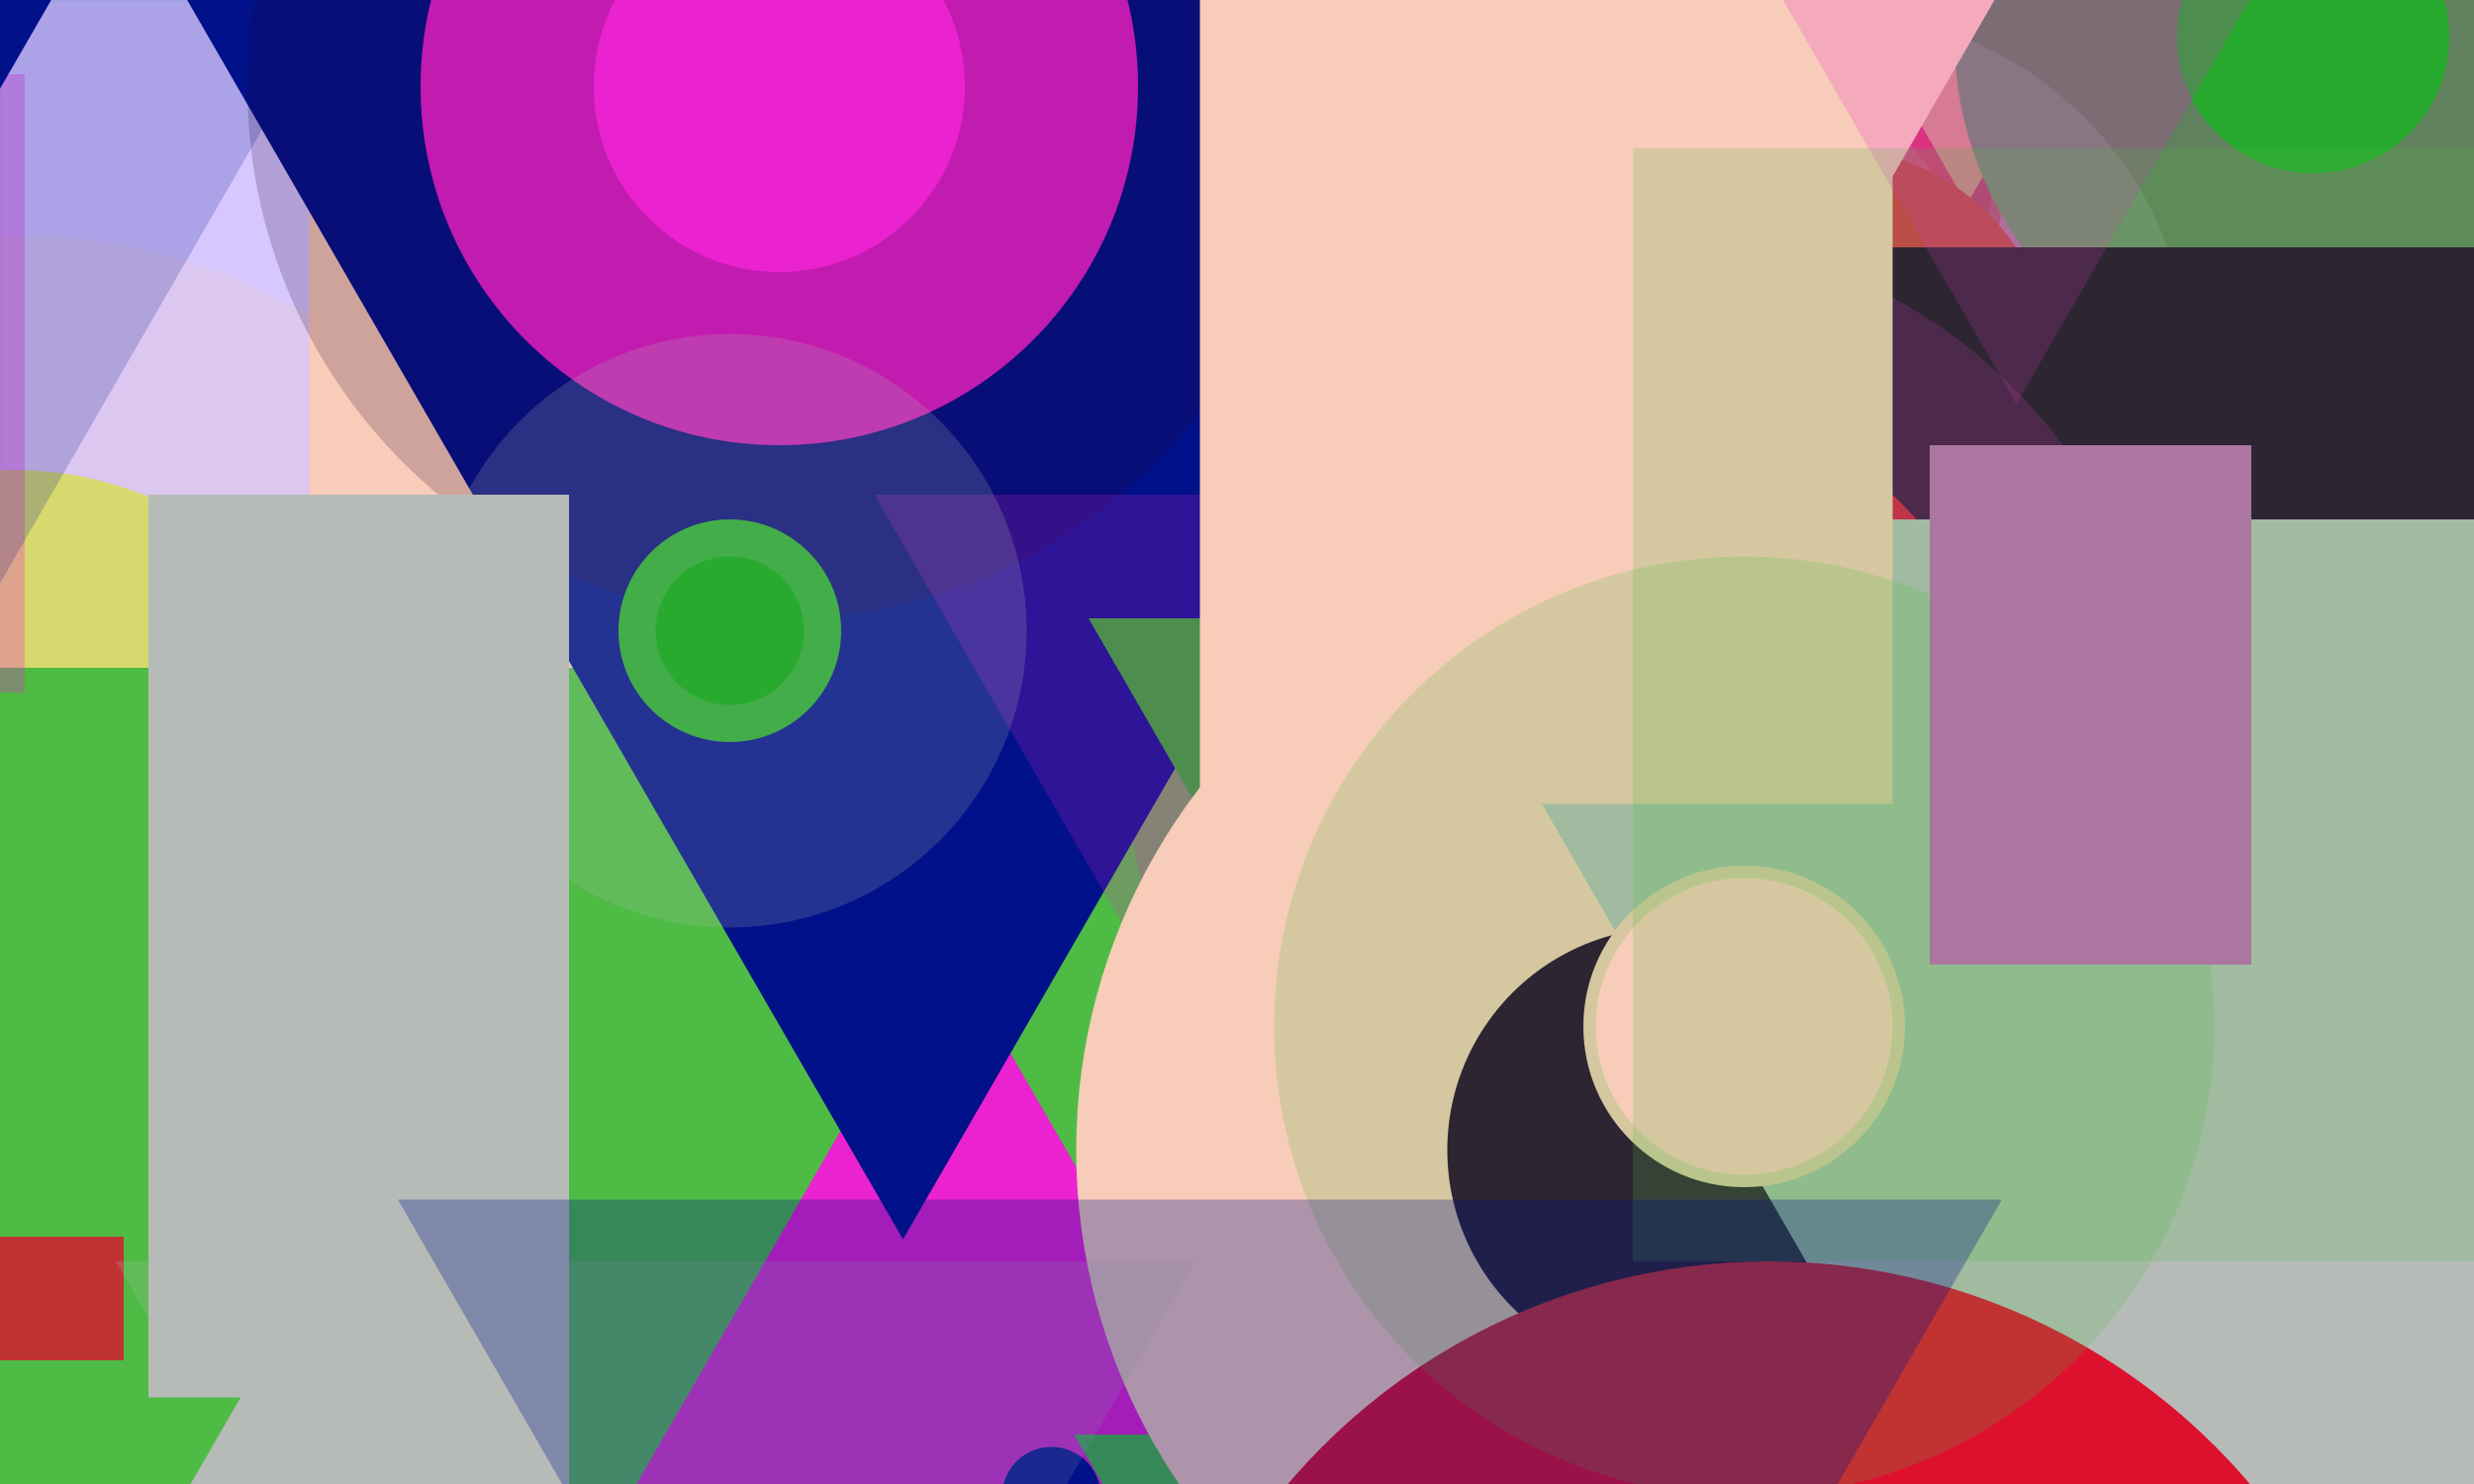 <?xml version="1.0" standalone="no"?>
<svg xmlns="http://www.w3.org/2000/svg" xmlns:xlink="http://www.w3.org/1999/xlink/" width="20in" height="12in" viewBox="0 0 100 60" version="1.2">

  <desc>Picture by J. Wendt</desc>
  <!-- START Generator PARAMETERS in Json -->
  <desc>{"params":{"structure":"RANDOM","nr_of_figures":96,"rows":12,"columns":6,"x":["ri",[-20,80]],"y":["ri",[-20,120]],"height":["rr",[5,34,4]],"width":["rr",[3,21,5]],"palette":["#27AA2E","#D0DD5C","#EA22CF","#00118A","#DD112E","#27002E","#F7CCB8","#B6BBB8","#4EBB45","#C366B8","#C377E6","#7544FD"],"figures":["rc",[["polygon","circle","rect"]]],"fill":["rc",[["#27AA2E","#D0DD5C","#EA22CF","#00118A","#DD112E","#27002E","#F7CCB8","#B6BBB8","#4EBB45","#C366B8","#C377E6","#7544FD"]]],"stroke":["rc",[["#EA22CF","#00118A","#DD112E","#27002E","#F7CCB8","#B6BBB8","#4EBB45"]]],"stroke-opacity":["rc",[[0.2,0.3,1]]],"stroke-width":["ri",[10,25]]}}</desc>
  <!-- END Generator PARAMETERS in Json -->

  <!-- Show outline of canvas using 'rect' element -->
  <rect id="bg-00" x="0" y="0" width="100" height="60" fill="#7544FD" opacity=".3" stroke="#32A0A5" stroke-opacity=".3" stroke-width="0.1"/>

<circle fill="#DD112E" stroke="#F7CCB8" stroke-opacity="0.3" stroke-width="25" r="6.50" cx="74.50" cy="7.50"/>
<circle fill="#DD112E" stroke="#27002E" stroke-opacity="0.3" stroke-width="18" r="10.50" cx="83.50" cy="26.50"/>
<circle fill="#EA22CF" stroke="#4EBB45" stroke-opacity="0.2" stroke-width="12" r="4.50" cx="-5.50" cy="48.50"/>
<circle fill="#EA22CF" stroke="#B6BBB8" stroke-opacity="0.3" stroke-width="19" r="6.50" cx="71.50" cy="100.50"/>
<circle fill="#27002E" stroke="#27002E" stroke-opacity="0.2" stroke-width="18" r="14.50" cx="29.50" cy="119.50"/>
<circle fill="#4EBB45" stroke="#F7CCB8" stroke-opacity="0.2" stroke-width="15" r="10.50" cx="63.50" cy="17.50"/>
<circle fill="#C377E6" stroke="#27002E" stroke-opacity="1" stroke-width="10" r="16.50" cx="47.50" cy="126.50"/>
<polygon fill="#D0DD5C" stroke="#EA22CF" stroke-opacity="1" stroke-width="21" points="71.00,99.00 104.00,99.00 87.50,127.58"/>
<rect fill="#C366B8" height="25" stroke="#DD112E" stroke-opacity="0.3" stroke-width="13" width="13" x="43" y="32"/>
<rect fill="#EA22CF" height="29" stroke="#4EBB45" stroke-opacity="0.2" stroke-width="20" width="3" x="73" y="53"/>
<rect fill="#D0DD5C" height="9" stroke="#B6BBB8" stroke-opacity="1" stroke-width="22" width="8" x="22" y="53"/>
<circle fill="#27AA2E" stroke="#B6BBB8" stroke-opacity="1" stroke-width="15" r="6.50" cx="27.50" cy="-13.50"/>
<rect fill="#27002E" height="9" stroke="#27002E" stroke-opacity="0.3" stroke-width="22" width="3" x="9" y="113"/>
<polygon fill="#D0DD5C" stroke="#DD112E" stroke-opacity="0.2" stroke-width="22" points="73.00,-3.00 86.00,-3.00 79.50,8.26"/>
<rect fill="#27AA2E" height="17" stroke="#4EBB45" stroke-opacity="0.2" stroke-width="18" width="13" x="4" y="70"/>
<circle fill="#27AA2E" stroke="#EA22CF" stroke-opacity="0.3" stroke-width="18" r="14.50" cx="93.50" cy="1.50"/>
<circle fill="#EA22CF" stroke="#F7CCB8" stroke-opacity="0.2" stroke-width="25" r="16.50" cx="33.50" cy="98.50"/>
<rect fill="#00118A" height="29" stroke="#F7CCB8" stroke-opacity="0.3" stroke-width="14" width="13" x="67" y="99"/>
<rect fill="#D0DD5C" height="5" stroke="#F7CCB8" stroke-opacity="1" stroke-width="20" width="8" x="72" y="110"/>
<rect fill="#F7CCB8" height="25" stroke="#DD112E" stroke-opacity="0.3" stroke-width="19" width="13" x="63" y="98"/>
<polygon fill="#4EBB45" stroke="#F7CCB8" stroke-opacity="0.3" stroke-width="21" points="56.00,41.00 73.00,41.00 64.50,55.72"/>
<circle fill="#B6BBB8" stroke="#DD112E" stroke-opacity="0.3" stroke-width="22" r="10.50" cx="-0.50" cy="76.50"/>
<polygon fill="#DD112E" stroke="#00118A" stroke-opacity="0.3" stroke-width="20" points="42.00,84.00 63.00,84.00 52.50,102.19"/>
<circle fill="#DD112E" stroke="#B6BBB8" stroke-opacity="0.2" stroke-width="11" r="9.00" cx="74.00" cy="15.00"/>
<polygon fill="#4EBB45" stroke="#4EBB45" stroke-opacity="1" stroke-width="17" points="-19.00,47.00 10.00,47.00 -4.50,72.11"/>
<polygon fill="#B6BBB8" stroke="#00118A" stroke-opacity="0.3" stroke-width="12" points="60.00,19.00 77.00,19.00 68.50,33.72"/>
<circle fill="#F7CCB8" stroke="#DD112E" stroke-opacity="1" stroke-width="11" r="16.50" cx="29.50" cy="91.50"/>
<polygon fill="#EA22CF" stroke="#DD112E" stroke-opacity="1" stroke-width="12" points="-6.00,58.00 3.00,58.00 -1.50,65.79"/>
<circle fill="#27AA2E" stroke="#27002E" stroke-opacity="1" stroke-width="16" r="16.50" cx="48.50" cy="111.50"/>
<rect fill="#4EBB45" height="13" stroke="#4EBB45" stroke-opacity="0.3" stroke-width="13" width="18" x="44" y="70"/>
<rect fill="#7544FD" height="29" stroke="#4EBB45" stroke-opacity="1" stroke-width="13" width="18" x="-1" y="83"/>
<rect fill="#EA22CF" height="9" stroke="#B6BBB8" stroke-opacity="1" stroke-width="20" width="3" x="50" y="25"/>
<rect fill="#D0DD5C" height="5" stroke="#4EBB45" stroke-opacity="0.3" stroke-width="13" width="3" x="7" y="-14"/>
<circle fill="#00118A" stroke="#00118A" stroke-opacity="0.2" stroke-width="10" r="4.50" cx="61.50" cy="122.50"/>
<circle fill="#D0DD5C" stroke="#F7CCB8" stroke-opacity="0.2" stroke-width="19" r="14.50" cx="0.50" cy="33.50"/>
<circle fill="#00118A" stroke="#27002E" stroke-opacity="1" stroke-width="18" r="6.50" cx="32.50" cy="64.50"/>
<circle fill="#D0DD5C" stroke="#27002E" stroke-opacity="1" stroke-width="18" r="16.50" cx="82.50" cy="42.50"/>
<polygon fill="#4EBB45" stroke="#B6BBB8" stroke-opacity="0.2" stroke-width="13" points="2.00,37.00 15.00,37.00 8.50,48.26"/>
<rect fill="#DD112E" height="5" stroke="#F7CCB8" stroke-opacity="1" stroke-width="10" width="3" x="66" y="18"/>
<circle fill="#4EBB45" stroke="#00118A" stroke-opacity="0.3" stroke-width="25" r="16.50" cx="60.50" cy="67.50"/>
<rect fill="#27002E" height="21" stroke="#F7CCB8" stroke-opacity="1" stroke-width="25" width="8" x="25" y="-3"/>
<rect fill="#F7CCB8" height="17" stroke="#DD112E" stroke-opacity="1" stroke-width="24" width="8" x="40" y="39"/>
<rect fill="#F7CCB8" height="33" stroke="#4EBB45" stroke-opacity="1" stroke-width="10" width="13" x="0" y="83"/>
<polygon fill="#EA22CF" stroke="#B6BBB8" stroke-opacity="1" stroke-width="25" points="47.00,37.00 64.00,37.00 55.50,51.72"/>
<polygon fill="#B6BBB8" stroke="#27002E" stroke-opacity="1" stroke-width="24" points="77.00,22.00 110.00,22.00 93.50,50.58"/>
<polygon fill="#C366B8" stroke="#00118A" stroke-opacity="0.3" stroke-width="14" points="65.00,61.00 86.00,61.00 75.50,79.19"/>
<polygon fill="#DD112E" stroke="#B6BBB8" stroke-opacity="0.3" stroke-width="16" points="54.00,56.00 59.00,56.00 56.50,60.33"/>
<circle fill="#EA22CF" stroke="#27002E" stroke-opacity="0.3" stroke-width="20" r="16.50" cx="70.50" cy="103.50"/>
<circle fill="#27AA2E" stroke="#4EBB45" stroke-opacity="0.3" stroke-width="23" r="16.50" cx="41.50" cy="97.50"/>
<polygon fill="#00118A" stroke="#27002E" stroke-opacity="0.2" stroke-width="23" points="71.00,66.00 104.00,66.00 87.50,94.58"/>
<rect fill="#00118A" height="29" stroke="#00118A" stroke-opacity="1" stroke-width="19" width="13" x="28" y="48"/>
<rect fill="#7544FD" height="17" stroke="#DD112E" stroke-opacity="0.3" stroke-width="17" width="13" x="16" y="108"/>
<polygon fill="#C377E6" stroke="#DD112E" stroke-opacity="0.2" stroke-width="15" points="46.00,72.00 71.00,72.00 58.50,93.65"/>
<circle fill="#00118A" stroke="#EA22CF" stroke-opacity="1" stroke-width="21" r="8.50" cx="42.50" cy="60.50"/>
<rect fill="#C377E6" height="17" stroke="#4EBB45" stroke-opacity="0.3" stroke-width="25" width="3" x="-16" y="-5"/>
<rect fill="#4EBB45" height="5" stroke="#B6BBB8" stroke-opacity="0.3" stroke-width="25" width="8" x="46" y="86"/>
<circle fill="#DD112E" stroke="#DD112E" stroke-opacity="0.3" stroke-width="11" r="12.50" cx="57.50" cy="29.50"/>
<circle fill="#B6BBB8" stroke="#4EBB45" stroke-opacity="0.3" stroke-width="11" r="6.50" cx="-8.50" cy="45.50"/>
<polygon fill="#B6BBB8" stroke="#4EBB45" stroke-opacity="1" stroke-width="24" points="-5.00,39.00 24.00,39.00 9.50,64.11"/>
<polygon fill="#C366B8" stroke="#4EBB45" stroke-opacity="1" stroke-width="17" points="33.00,12.00 62.00,12.00 47.50,37.11"/>
<polygon fill="#C377E6" stroke="#EA22CF" stroke-opacity="0.2" stroke-width="15" points="1.00,90.00 30.00,90.00 15.50,115.11"/>
<rect fill="#C366B8" height="21" stroke="#4EBB45" stroke-opacity="0.2" stroke-width="19" width="3" x="37" y="102"/>
<rect fill="#27AA2E" height="17" stroke="#4EBB45" stroke-opacity="0.2" stroke-width="10" width="13" x="-15" y="116"/>
<polygon fill="#7544FD" stroke="#EA22CF" stroke-opacity="0.3" stroke-width="23" points="39.00,-9.00 68.00,-9.00 53.50,16.11"/>
<polygon fill="#C377E6" stroke="#F7CCB8" stroke-opacity="1" stroke-width="23" points="71.00,-15.00 76.00,-15.00 73.50,-10.67"/>
<polygon fill="#B6BBB8" stroke="#4EBB45" stroke-opacity="1" stroke-width="18" points="59.00,67.00 64.00,67.00 61.50,71.33"/>
<circle fill="#DD112E" stroke="#EA22CF" stroke-opacity="0.2" stroke-width="13" r="14.50" cx="66.50" cy="30.50"/>
<polygon fill="#EA22CF" stroke="#00118A" stroke-opacity="1" stroke-width="17" points="22.00,8.00 51.00,8.00 36.50,33.11"/>
<polygon fill="#7544FD" stroke="#4EBB45" stroke-opacity="1" stroke-width="14" points="62.00,114.00 87.00,114.00 74.50,135.65"/>
<rect fill="#D0DD5C" height="21" stroke="#4EBB45" stroke-opacity="0.3" stroke-width="15" width="8" x="60" y="38"/>
<circle fill="#EA22CF" stroke="#27002E" stroke-opacity="0.2" stroke-width="14" r="14.50" cx="31.50" cy="3.50"/>
<polygon fill="#27AA2E" stroke="#EA22CF" stroke-opacity="0.2" stroke-width="10" points="44.00,25.00 57.00,25.00 50.50,36.26"/>
<circle fill="#27002E" stroke="#F7CCB8" stroke-opacity="1" stroke-width="15" r="16.50" cx="67.50" cy="46.50"/>
<polygon fill="#C366B8" stroke="#27002E" stroke-opacity="1" stroke-width="11" points="-20.00,89.00 5.00,89.00 -7.50,110.65"/>
<polygon fill="#C377E6" stroke="#27002E" stroke-opacity="0.2" stroke-width="12" points="52.00,70.00 61.00,70.00 56.50,77.79"/>
<rect fill="#DD112E" height="5" stroke="#4EBB45" stroke-opacity="0.2" stroke-width="12" width="13" x="-8" y="50"/>
<polygon fill="#4EBB45" stroke="#B6BBB8" stroke-opacity="1" stroke-width="20" points="73.00,31.00 106.00,31.00 89.50,59.58"/>
<rect fill="#4EBB45" height="29" stroke="#00118A" stroke-opacity="1" stroke-width="18" width="8" x="73" y="115"/>
<rect fill="#EA22CF" height="13" stroke="#EA22CF" stroke-opacity="0.3" stroke-width="12" width="8" x="-13" y="9"/>
<circle fill="#C377E6" stroke="#DD112E" stroke-opacity="1" stroke-width="18" r="16.50" cx="71.50" cy="76.50"/>
<rect fill="#B6BBB8" height="17" stroke="#F7CCB8" stroke-opacity="1" stroke-width="25" width="3" x="61" y="3"/>
<polygon fill="#C366B8" stroke="#F7CCB8" stroke-opacity="1" stroke-width="23" points="18.00,75.00 23.00,75.00 20.50,79.33"/>
<polygon fill="#EA22CF" stroke="#EA22CF" stroke-opacity="0.2" stroke-width="25" points="79.00,-13.00 84.00,-13.00 81.50,-8.67"/>
<circle fill="#7544FD" stroke="#EA22CF" stroke-opacity="0.3" stroke-width="10" r="8.50" cx="50.50" cy="88.50"/>
<circle fill="#F7CCB8" stroke="#4EBB45" stroke-opacity="0.2" stroke-width="25" r="6.50" cx="70.50" cy="41.50"/>
<circle fill="#C366B8" stroke="#4EBB45" stroke-opacity="0.3" stroke-width="15" r="6.50" cx="27.50" cy="124.50"/>
<polygon fill="#7544FD" stroke="#4EBB45" stroke-opacity="1" stroke-width="13" points="1.00,81.00 18.00,81.00 9.50,95.72"/>
<polygon fill="#00118A" stroke="#B6BBB8" stroke-opacity="0.2" stroke-width="20" points="22.00,61.00 31.00,61.00 26.50,68.79"/>
<rect fill="#4EBB45" height="33" stroke="#EA22CF" stroke-opacity="0.3" stroke-width="12" width="3" x="-12" y="2"/>
<rect fill="#C366B8" height="21" stroke="#4EBB45" stroke-opacity="0.2" stroke-width="24" width="13" x="78" y="18"/>
<rect fill="#EA22CF" height="33" stroke="#B6BBB8" stroke-opacity="1" stroke-width="14" width="3" x="13" y="27"/>
<polygon fill="#27AA2E" stroke="#4EBB45" stroke-opacity="1" stroke-width="12" points="34.00,79.00 59.00,79.00 46.50,100.65"/>
<polygon fill="#7544FD" stroke="#4EBB45" stroke-opacity="1" stroke-width="17" points="-14.00,65.00 -5.00,65.00 -9.50,72.79"/>
<circle fill="#27AA2E" stroke="#B6BBB8" stroke-opacity="0.2" stroke-width="15" r="4.50" cx="29.50" cy="25.50"/>
<polygon fill="#00118A" stroke="#00118A" stroke-opacity="0.3" stroke-width="23" points="36.00,60.00 61.00,60.00 48.50,81.65"/>
<polygon fill="#00118A" stroke="#00118A" stroke-opacity="0.2" stroke-width="20" points="-20.00,-12.00 9.00,-12.00 -5.50,13.11"/>
</svg>